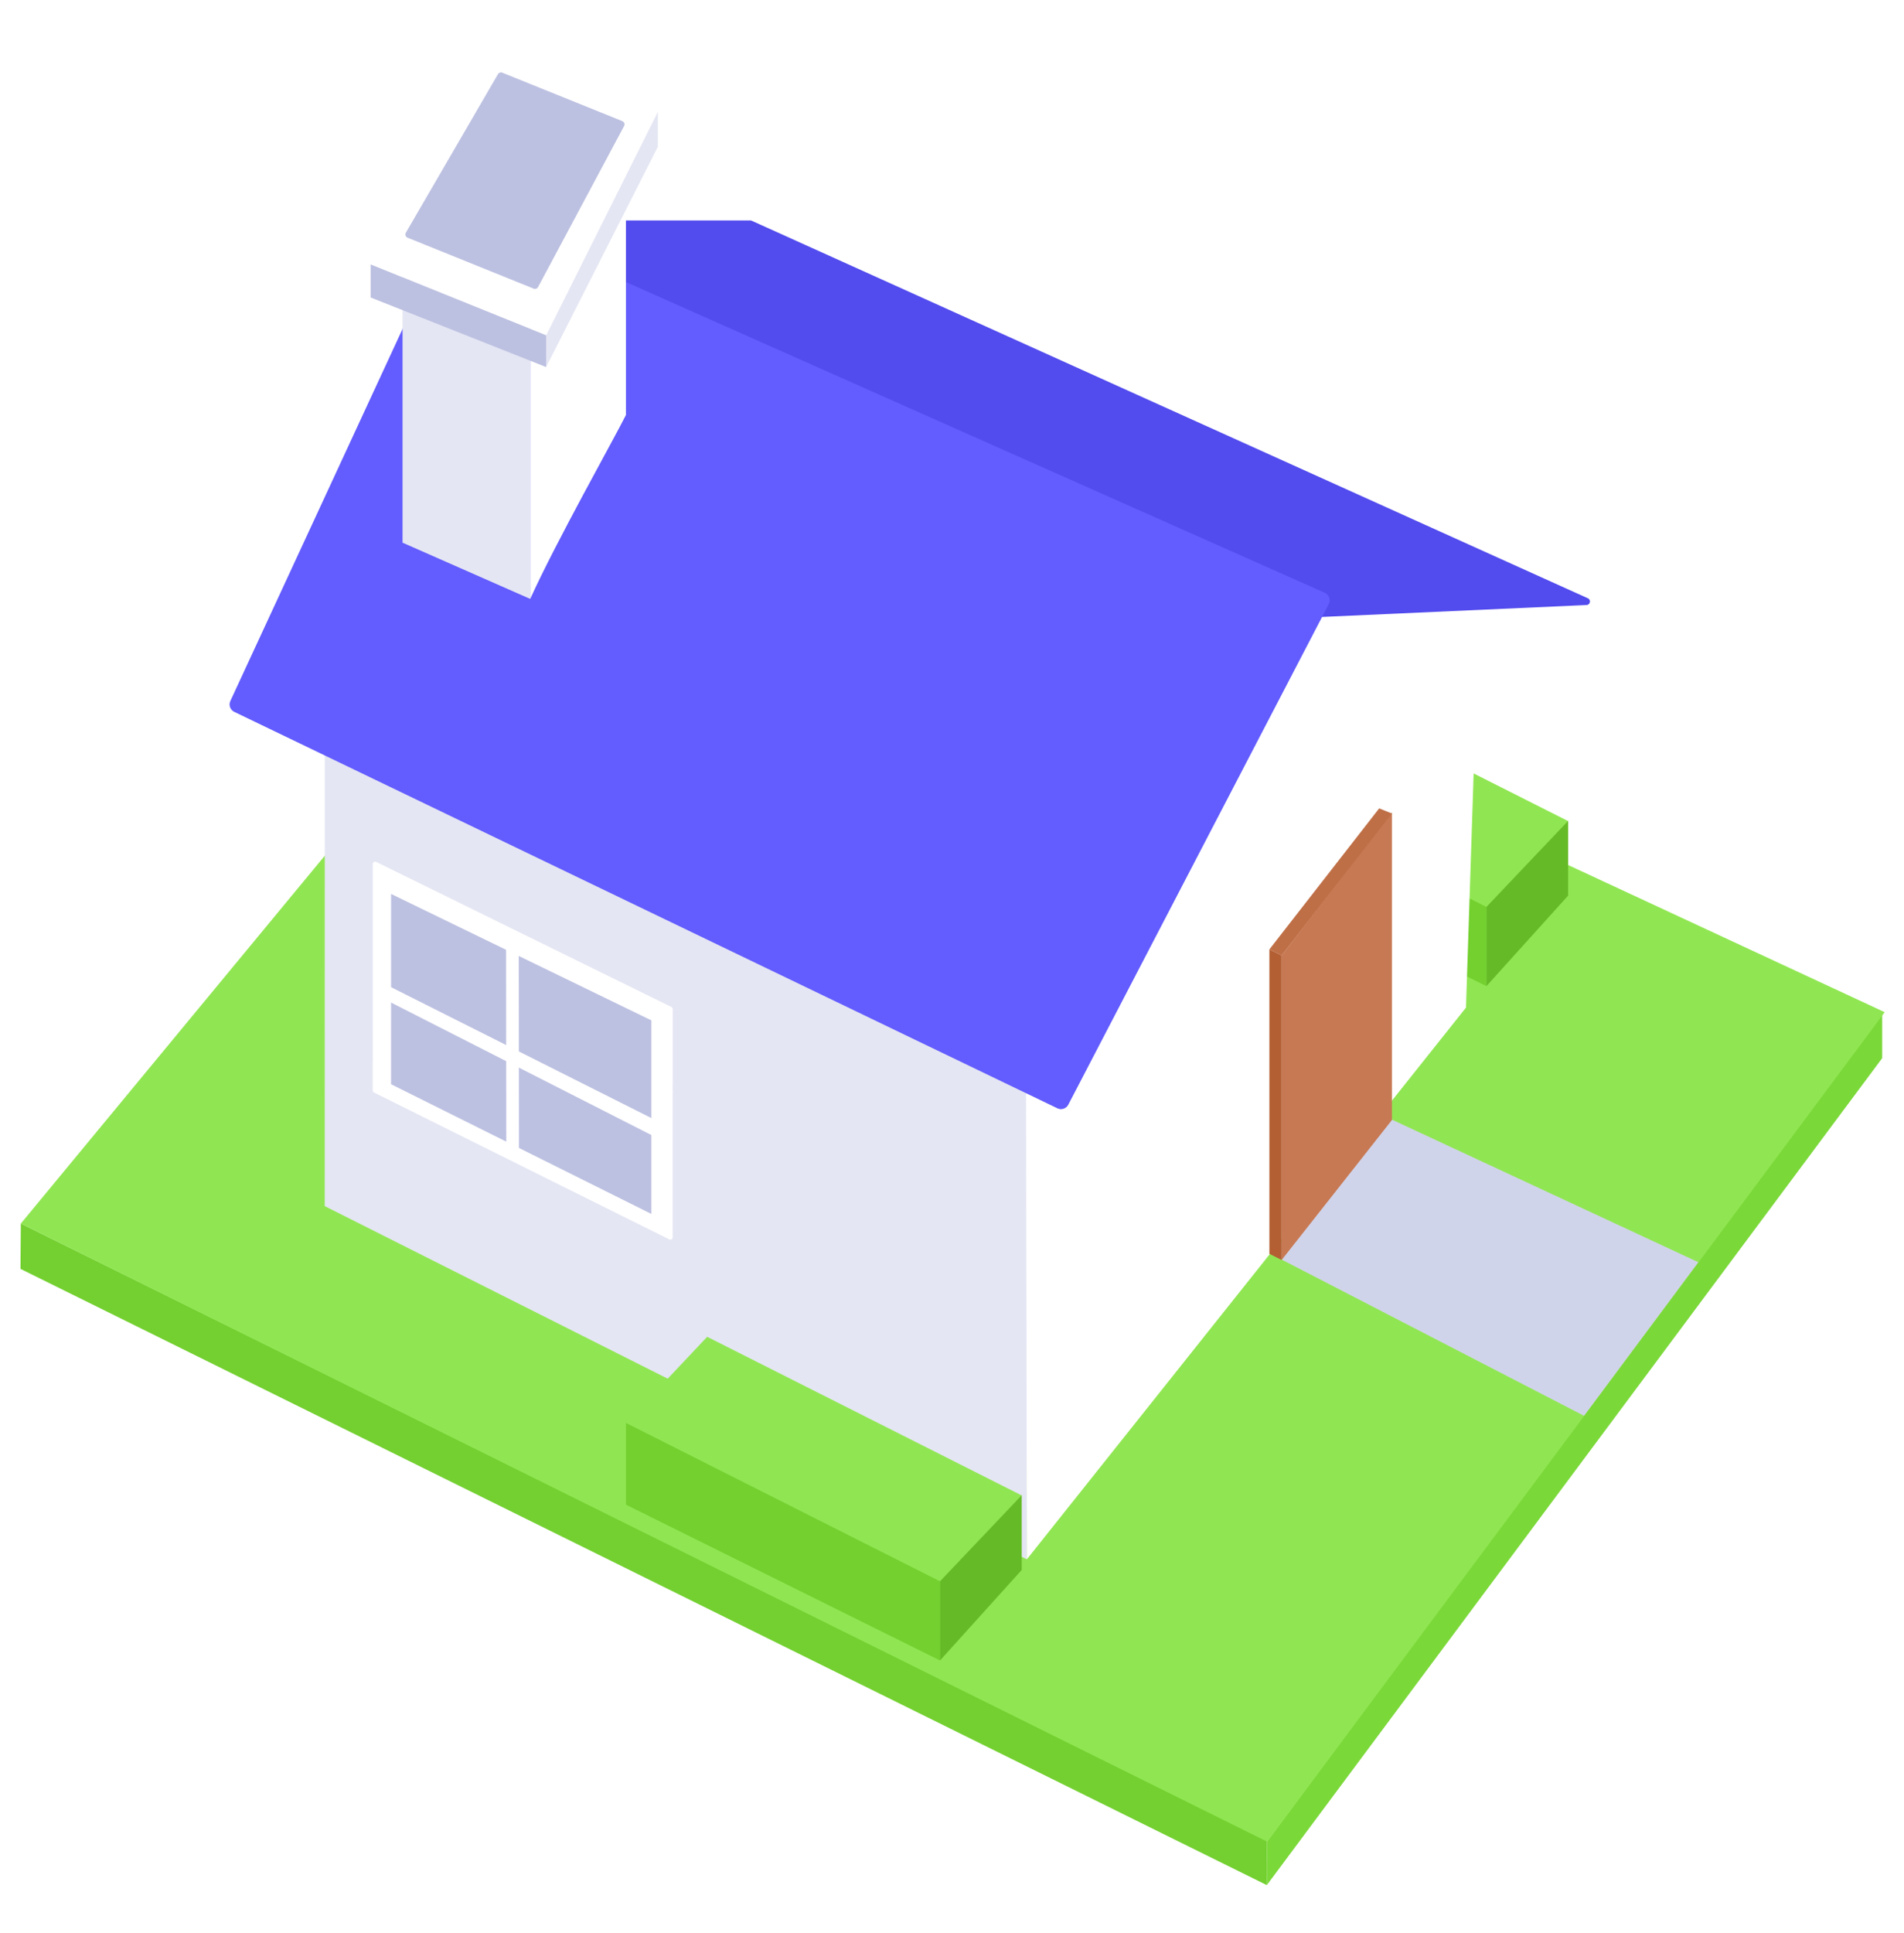 <svg width="1623" height="1647" viewBox="0 0 1623 1647" fill="none" xmlns="http://www.w3.org/2000/svg">
<path d="M1604.4 862.436L1604.4 901.612L1079.87 1606.23L1079.87 1569.23L1604.4 862.436Z" fill="#7BD839"/>
<path d="M17.753 1042.53L1079.83 1567.62L1079.87 1606.23L17.455 1081.15L17.753 1042.53Z" fill="#73D030"/>
<path d="M566.223 379.036L1606.57 862.435L1080.19 1569.23L17.755 1042.53L566.223 379.036Z" fill="#90E652"/>
<g filter="url(#filter0_d)">
<path d="M999.341 635.834L1068.58 562.442L1336.77 697.656L1267.54 771.049L999.341 635.834Z" fill="#90E652"/>
<path d="M999.341 635.834V705.481L1267.05 838.245V770.775L999.341 635.834Z" fill="#73D02F"/>
<path d="M1267.05 770.775V838.246L1336.69 761.106V697.382L1267.05 770.775Z" fill="#65BB27"/>
</g>
<path d="M276.856 580.928L875.301 873.776L875.283 1328.66L276.811 1027.67L276.856 580.928Z" fill="#E4E6F3"/>
<path d="M875.283 1328.66L874.572 891.676L1086.4 479.837L1262.3 471.131L1249.63 858.529L875.283 1328.66Z" fill="white"/>
<g filter="url(#filter1_d)">
<path d="M639.58 183.838C640.006 183.838 640.426 183.928 640.814 184.103L1353.54 505.783C1356.42 507.082 1355.6 511.372 1352.44 511.514L1124.12 521.799C1123.65 521.82 1123.17 521.729 1122.74 521.531L395.945 189.567C393.013 188.227 393.968 183.838 397.191 183.838L639.58 183.838Z" fill="#524BEE"/>
<path d="M388.102 179.211C389.709 175.741 393.803 174.202 397.297 175.755L1129.29 501.089C1132.98 502.728 1134.52 507.138 1132.66 510.718L910.62 937.273C908.875 940.627 904.781 941.988 901.375 940.348L199.672 602.534C196.226 600.875 194.75 596.756 196.357 593.285L388.102 179.211Z" fill="#635CFE"/>
</g>
<path d="M451.948 510.307C474.617 460.435 522.676 375.365 533.558 353.602V81.539L451.948 271.962V510.307Z" fill="white"/>
<path d="M343.135 462.384L451.948 510.307V271.962L343.135 217.555V462.384Z" fill="#E4E6F3"/>
<path d="M465.55 285.564L560.761 95.141V125.074L465.55 312.767V285.564Z" fill="#E4E6F3"/>
<path d="M315.932 253.485V225.191L465.55 285.564V312.767L315.932 253.485Z" fill="#BDC1E1"/>
<path d="M315.932 225.191L421.407 39.177L560.761 95.141L465.55 285.564L315.932 225.191Z" fill="white"/>
<path d="M345.965 198.257L424.464 63.189C425.213 61.899 426.797 61.356 428.18 61.914L530.46 103.197C532.115 103.865 532.824 105.82 531.983 107.393L458.672 244.579C457.95 245.93 456.324 246.52 454.903 245.946L347.435 202.546C345.742 201.862 345.047 199.836 345.965 198.257Z" fill="#BDC1E1"/>
<path d="M317.751 736.186C317.751 734.705 319.304 733.738 320.632 734.391L572.286 857.992C572.97 858.328 573.404 859.025 573.404 859.787L573.396 1054.24C573.396 1055.72 571.835 1056.69 570.506 1056.03L318.841 930.917C318.161 930.579 317.731 929.885 317.731 929.125L317.751 736.186Z" fill="white"/>
<path d="M333.36 761.671L555.259 869.424L555.252 1034.35L333.343 923.836L333.36 761.671Z" fill="#BDC1E1"/>
<path d="M431.373 801.954L442.168 807.538L442.36 984.777L431.553 978.247L431.373 801.954Z" fill="white"/>
<path d="M328.991 852.012L328.992 838.954L558.509 954.306L558.509 968.782L328.991 852.012Z" fill="white"/>
<g filter="url(#filter2_d)">
<path d="M533.577 1210.42L602.814 1137.03L871.009 1272.24L801.772 1345.63L533.577 1210.42Z" fill="#90E652"/>
<path d="M533.577 1210.42V1280.07L801.282 1412.83V1345.36L533.577 1210.42Z" fill="#73D02F"/>
<path d="M801.282 1345.36V1412.83L870.929 1335.69V1271.97L801.282 1345.36Z" fill="#65BB27"/>
</g>
<path d="M1084.22 1068.95L1177.81 949.953L1447.69 1075.48L1350.24 1206.34L1084.22 1068.95Z" fill="#D0D4EA"/>
<path d="M1082.05 808.917L1092.49 814.11V1073.58L1082.05 1068.35L1082.05 808.917Z" fill="#B35F33"/>
<path d="M1092.49 814.111L1186.52 692.26V954.306L1092.49 1073.58V814.111Z" fill="#C77953"/>
<path d="M1175.63 688.777L1186.52 693.13L1092.49 814.142L1082.05 808.918L1175.63 688.777Z" fill="#BF6F46"/>
<defs>
<filter id="filter0_d" x="993.341" y="558.442" width="349.432" height="287.804" filterUnits="userSpaceOnUse" color-interpolation-filters="sRGB">
<feFlood flood-opacity="0" result="BackgroundImageFix"/>
<feColorMatrix in="SourceAlpha" type="matrix" values="0 0 0 0 0 0 0 0 0 0 0 0 0 0 0 0 0 0 127 0"/>
<feOffset dy="2"/>
<feGaussianBlur stdDeviation="3"/>
<feColorMatrix type="matrix" values="0 0 0 0 0 0 0 0 0 0 0 0 0 0 0 0 0 0 0.25 0"/>
<feBlend mode="normal" in2="BackgroundImageFix" result="effect1_dropShadow"/>
<feBlend mode="normal" in="SourceGraphic" in2="effect1_dropShadow" result="shape"/>
</filter>
<filter id="filter1_d" x="168.826" y="47.473" width="1197.52" height="926.589" filterUnits="userSpaceOnUse" color-interpolation-filters="sRGB">
<feFlood flood-opacity="0" result="BackgroundImageFix"/>
<feColorMatrix in="SourceAlpha" type="matrix" values="0 0 0 0 0 0 0 0 0 0 0 0 0 0 0 0 0 0 127 0"/>
<feOffset dy="4"/>
<feGaussianBlur stdDeviation="5"/>
<feColorMatrix type="matrix" values="0 0 0 0 0 0 0 0 0 0 0 0 0 0 0 0 0 0 0.25 0"/>
<feBlend mode="normal" in2="BackgroundImageFix" result="effect1_dropShadow"/>
<feBlend mode="normal" in="SourceGraphic" in2="effect1_dropShadow" result="shape"/>
</filter>
<filter id="filter2_d" x="527.577" y="1133.03" width="349.432" height="287.804" filterUnits="userSpaceOnUse" color-interpolation-filters="sRGB">
<feFlood flood-opacity="0" result="BackgroundImageFix"/>
<feColorMatrix in="SourceAlpha" type="matrix" values="0 0 0 0 0 0 0 0 0 0 0 0 0 0 0 0 0 0 127 0"/>
<feOffset dy="2"/>
<feGaussianBlur stdDeviation="3"/>
<feColorMatrix type="matrix" values="0 0 0 0 0 0 0 0 0 0 0 0 0 0 0 0 0 0 0.25 0"/>
<feBlend mode="normal" in2="BackgroundImageFix" result="effect1_dropShadow"/>
<feBlend mode="normal" in="SourceGraphic" in2="effect1_dropShadow" result="shape"/>
</filter>
</defs>
</svg>
